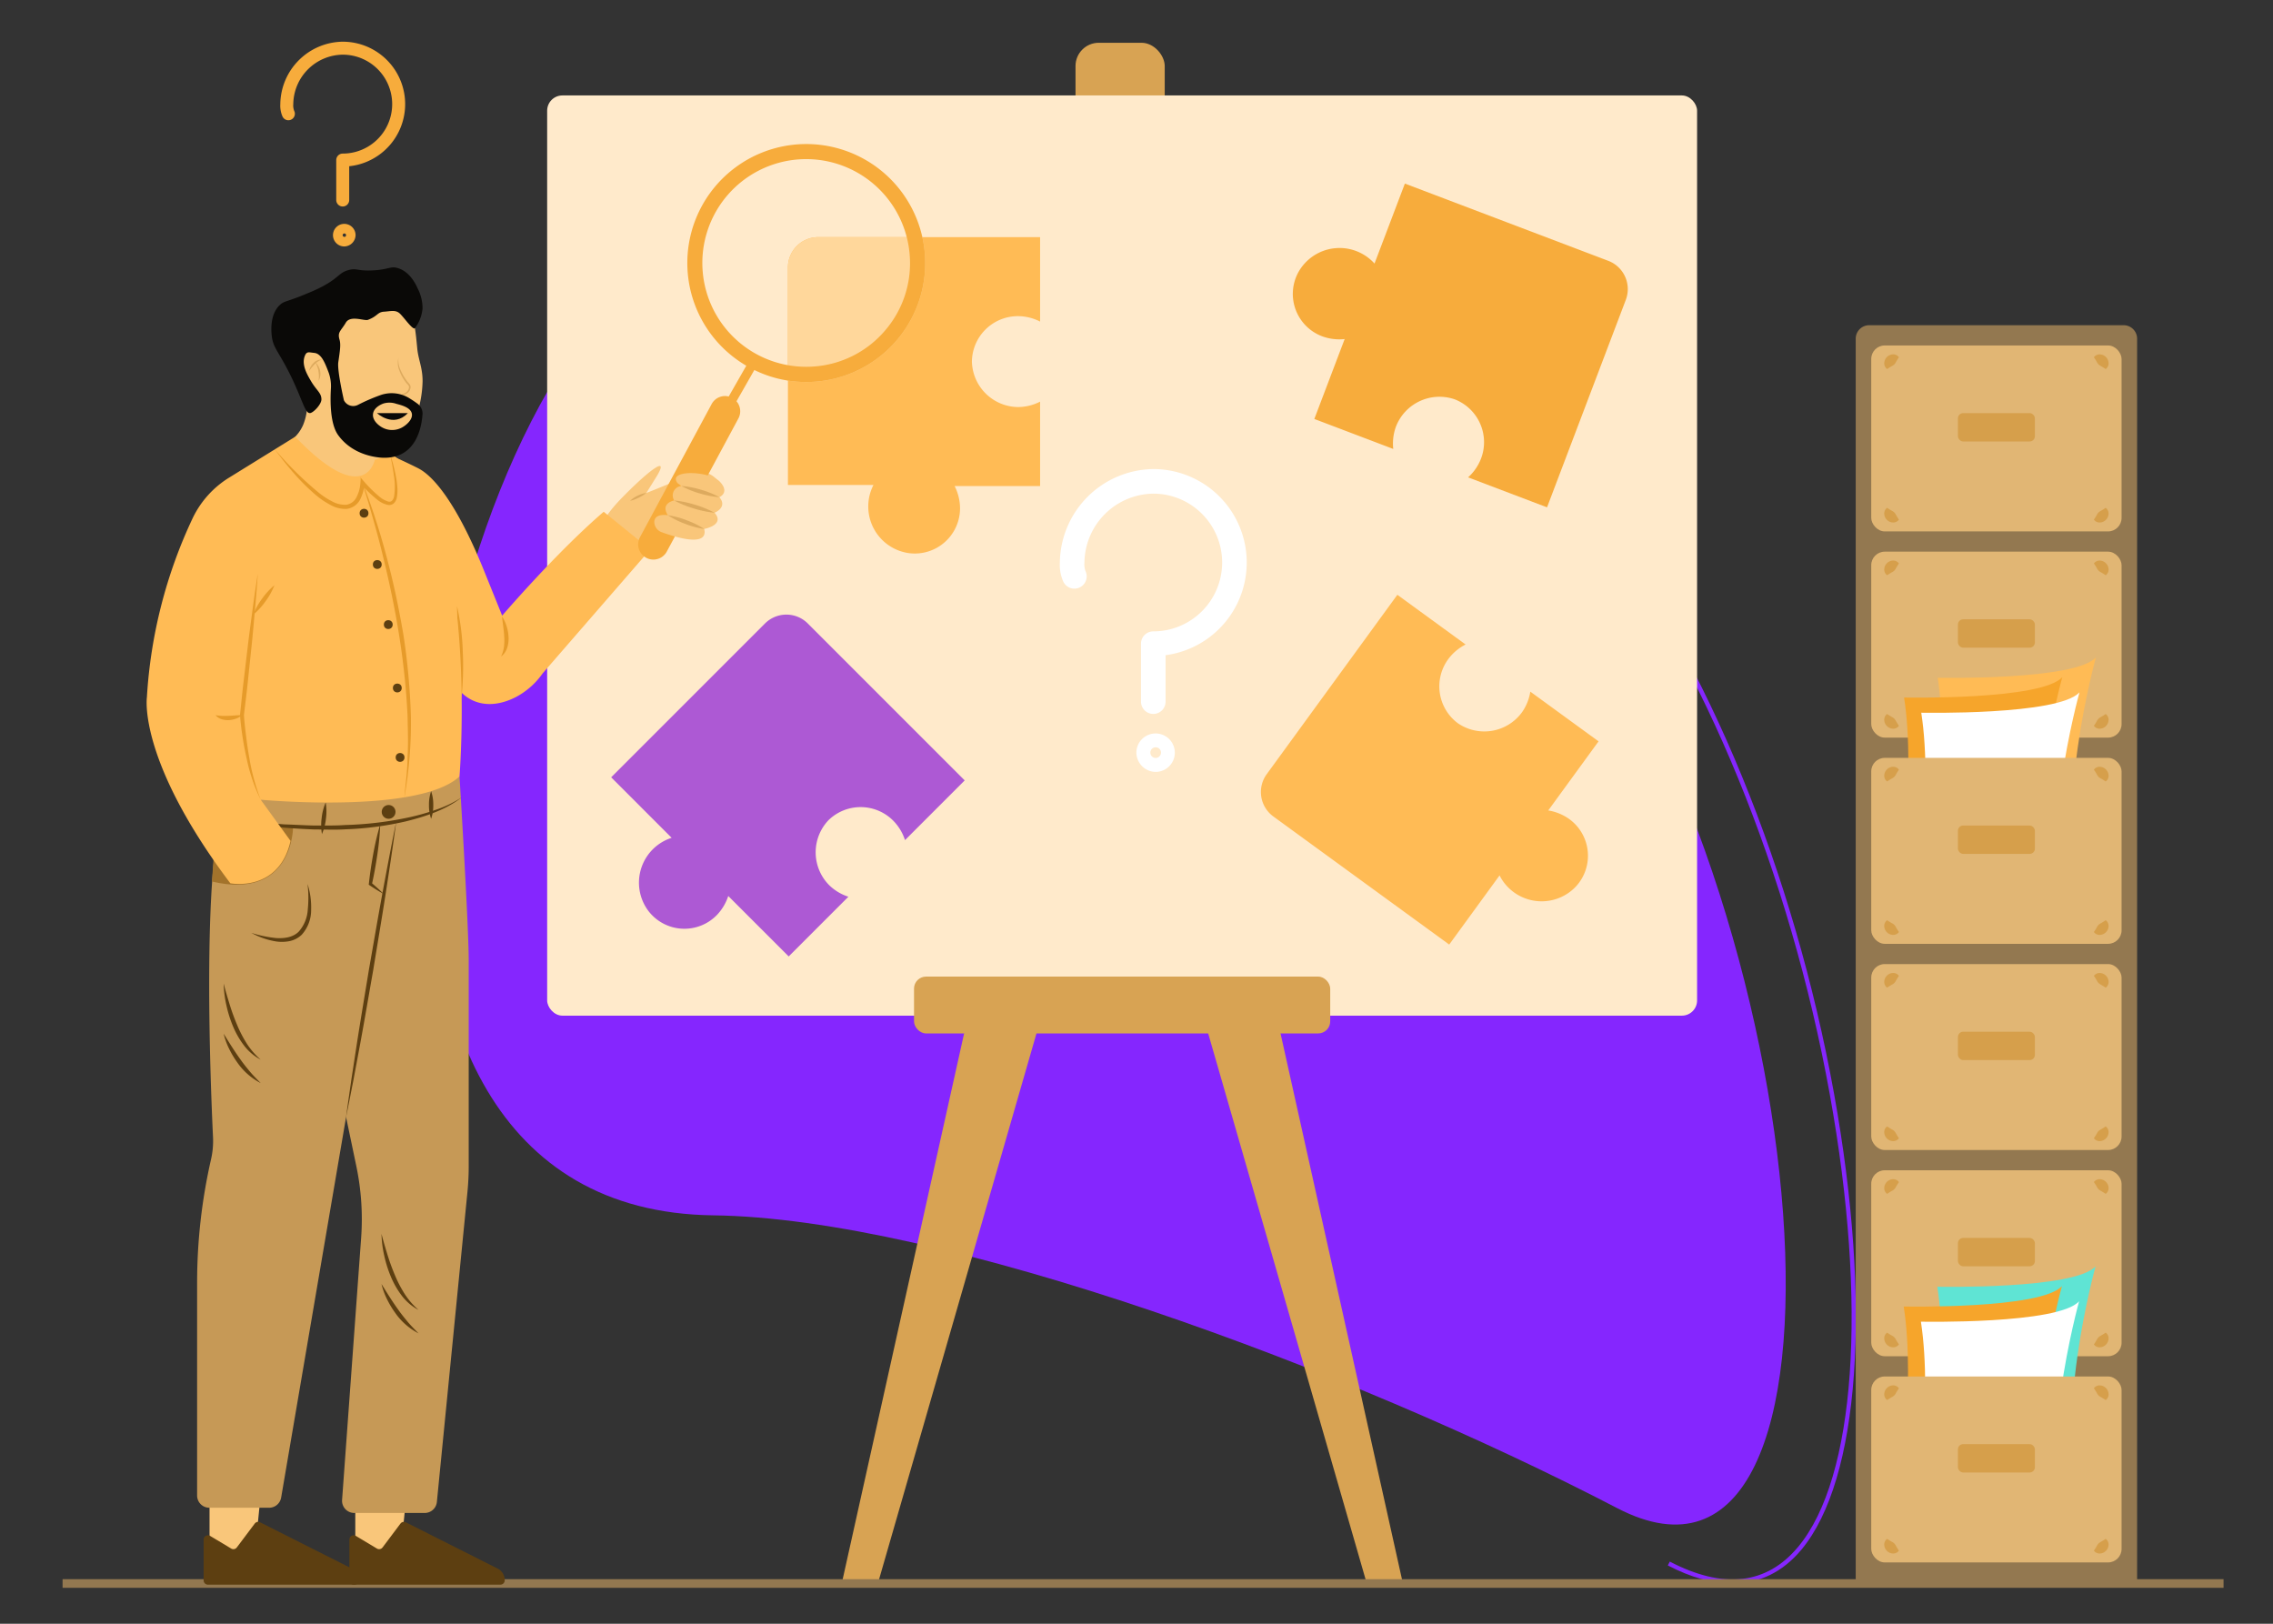 <?xml version="1.0" encoding="UTF-8" standalone="no"?>
<svg
   data-name="Layer 1"
   viewBox="0 0 1400 1000"
   id="Indianbusinessmanfindingsolutionofproblem"
   version="1.1"
   sodipodi:docname="Riddle.svg"
   width="1400"
   height="1000"
   xmlns:inkscape="http://www.inkscape.org/namespaces/inkscape"
   xmlns:sodipodi="http://sodipodi.sourceforge.net/DTD/sodipodi-0.dtd"
   xmlns="http://www.w3.org/2000/svg"
   xmlns:svg="http://www.w3.org/2000/svg">
  <rect x="0" y="0" width="1400" height="1000" fill="#333333" stroke="none"/>
  <defs
     id="defs58" />
  <sodipodi:namedview
     id="namedview58"
     pagecolor="#505050"
     bordercolor="#ffffff"
     borderopacity="1"
     inkscape:showpageshadow="0"
     inkscape:pageopacity="0"
     inkscape:pagecheckerboard="1"
     inkscape:deskcolor="#505050" />
  <path
     fill="#8526fe"
     d="M 399.51,164.532 C 256.731,275.984 171.564,745.146 439.282,748.477 580.203,750.231 830.852,842.846 996.104,928.817 1156.788,1012.411 1121.076,555.924 956.332,344.873 791.587,133.821 542.289,53.08 399.51,164.532 Z"
     class="colorefedef svgShape"
     id="path1"
     style="stroke-width:2.662" />
  <path
     fill="#8526fe"
     d="m 1066.946,975.212 c -12.122,0 -25.434,-3.697 -39.706,-11.124 l 1.227,-2.36 c 33.111,17.228 59.723,14.157 79.08,-9.114 35.36,-42.509 42.831,-149.225 19.494,-278.499 C 1102.537,538.372 1048.756,407.172 983.173,323.158 803.192,92.586 530.023,3.939 374.226,125.559 l -1.638,-2.1 C 529.539,0.939 804.388,89.791 985.274,321.52 c 65.833,84.339 119.811,215.973 144.387,352.122 23.472,130.027 15.782,237.576 -20.066,280.672 -11.571,13.908 -25.986,20.898 -42.649,20.898 z"
     class="colorefedef svgShape"
     id="path2"
     style="stroke-width:2.662" />
  <rect
     width="54.944"
     height="54.944"
     x="662.439"
     y="26.341"
     fill="#d8a353"
     rx="14.319"
     class="colordc8758 svgShape"
     id="rect2"
     style="stroke-width:2.662" />
  <polygon
     fill="#d8a353"
     points="331.23,305.399 288.641,453.091 280.282,453.091 314.162,300.804 "
     class="colordc8758 svgShape"
     id="polygon2"
     transform="matrix(2.662,0,0,2.662,-227.659,-230.914)" />
  <polygon
     fill="#d8a353"
     points="359.175,305.399 401.763,453.091 410.122,453.091 376.242,300.804 "
     class="colordc8758 svgShape"
     id="polygon3"
     transform="matrix(2.662,0,0,2.662,-227.659,-230.914)" />
  <rect
     width="708.273"
     height="566.734"
     x="337.007"
     y="58.775"
     fill="#ffeacb"
     rx="9.381"
     class="colorffe3cb svgShape"
     id="rect3"
     style="stroke-width:2.662" />
  <rect
     width="256.348"
     height="34.995"
     x="562.968"
     y="601.453"
     fill="#d8a353"
     rx="7.398"
     class="colordc8758 svgShape"
     id="rect4"
     style="stroke-width:2.662" />
  <rect
     width="1330.999"
     height="5.324"
     x="38.541"
     y="972.549"
     fill="#937850"
     class="color935b50 svgShape"
     id="rect5"
     style="stroke-width:2.662" />
  <polygon
     fill="#f9c67a"
     points="144.964,441.3 165.426,451.297 134.005,451.297 134.005,429.517 146.145,429.517 "
     class="colorf9977a svgShape"
     id="polygon5"
     transform="matrix(2.662,0,0,2.662,-227.659,-230.914)" />
  <polygon
     fill="#f9c67a"
     points="178.686,441.3 199.147,451.297 167.727,451.297 167.727,429.517 179.866,429.517 "
     class="colorf9977a svgShape"
     id="polygon6"
     transform="matrix(2.662,0,0,2.662,-227.659,-230.914)" />
  <path
     fill="#c69956"
     d="m 165.759,928.556 h -36.842 a 7.511,7.511 0 0 1 -7.511,-7.511 V 790.036 a 341.415,341.415 0 0 1 8.584,-76.076 v 0 a 50.479,50.479 0 0 0 1.211,-13.651 c -1.606,-33.735 -7.604,-181.68 9.215,-208.591 l 107.587,-7.943 -74.838,438.534 a 7.511,7.511 0 0 1 -7.404,6.248 z"
     class="colorc67a56 svgShape"
     id="path6"
     style="stroke-width:2.662" />
  <path
     fill="#c69956"
     d="m 283.033,478.197 c 0,0 5.656,91.564 5.656,113.091 v 127.028 q 0,7.847 -0.771,15.665 l -18.838,191.02 a 7.511,7.511 0 0 1 -7.475,6.774 h -43.411 a 7.511,7.511 0 0 1 -7.492,-8.056 l 11.73,-161.273 a 159.616,159.616 0 0 0 -2.961,-44.26 L 172.097,491.718 Z"
     class="colorc67a56 svgShape"
     id="path7"
     style="stroke-width:2.662" />
  <path
     fill="#f9c67a"
     d="m 366.405,333.667 c 0,0 0.395,-10.333 16.285,-26.693 15.89,-16.36 30.139,-27.542 21.866,-13.756 l -6.479,10.401 c 0,0 17.096,-6.63 26.935,-11.471 a 13.579,13.579 0 0 1 15.94,2.64 c 3.707,3.998 3.595,8.369 -6.63,16.125 a 130.289,130.289 0 0 1 -30.984,18.31 7.736,7.736 0 0 0 -3.833,3.202 l -11.429,9.303 z"
     class="colorf9977a svgShape"
     id="path8"
     style="stroke-width:2.662" />
  <path
     fill="#ddaa5e"
     d="m 388.077,308.447 a 18.285,18.285 0 0 1 4.634,-3.163 19.314,19.314 0 0 1 2.592,-1.055 12.16,12.16 0 0 1 2.774,-0.611 27.342,27.342 0 0 1 -4.751,2.919 23.36,23.36 0 0 1 -5.249,1.91 z m 23.616,-3.166 c 3.877,-2.443 7.838,-4.643 11.745,-6.938 3.926,-2.271 7.804,-4.543 11.557,-7.159 a 31.49,31.49 0 0 1 -5.108,4.603 58.051,58.051 0 0 1 -5.747,3.765 c -1.986,1.137 -4.004,2.214 -6.086,3.159 a 57.969,57.969 0 0 1 -6.359,2.571 z m 4.244,5.265 c 4.425,-2.352 8.864,-4.565 13.158,-7.022 2.166,-1.194 4.256,-2.505 6.295,-3.881 a 25.688,25.688 0 0 0 5.562,-4.856 17.732,17.732 0 0 1 -4.913,5.713 42.372,42.372 0 0 1 -6.255,4.239 63.274,63.274 0 0 1 -6.76,3.309 55.757,55.757 0 0 1 -7.088,2.499 z m 5.121,3.949 10.953,-5.938 c 1.814,-0.99 3.576,-2.058 5.362,-3.101 1.769,-1.071 3.483,-2.22 5.242,-3.375 a 37.354,37.354 0 0 1 -9.924,7.695 53.829,53.829 0 0 1 -5.67,2.725 40.615,40.615 0 0 1 -5.963,1.994 z"
     class="colordd765e svgShape"
     id="path9"
     style="stroke-width:2.662" />
  <path
     fill="#ffbb55"
     d="m 242.43,281.191 c 0,0 8.61,3.849 15.282,7.27 9.249,4.742 23.613,21.406 40.421,63.026 l 11.17,27.658 c 0,0 33.53,-39.14 62.538,-63.964 l 28.63,23.232 -66.267,76.331 A 46.825,46.825 0 0 1 317.603,429.367 c -15.13,7.732 -30.58,5.183 -39.061,-10.542 -13.267,-24.597 -29.04,-62.046 -30.549,-72.481 z"
     class="colorffba55 svgShape"
     id="path10"
     style="stroke-width:2.662" />
  <path
     fill="#e69b2a"
     d="m 309.197,379.64 a 21.954,21.954 0 0 1 2.813,5.951 25.755,25.755 0 0 1 1.211,6.522 18.459,18.459 0 0 1 -0.79,6.701 10.721,10.721 0 0 1 -3.805,5.491 19.932,19.932 0 0 0 1.782,-5.962 31.714,31.714 0 0 0 0.156,-6.093 c -0.17,-4.12 -0.908,-8.236 -1.367,-12.61 z"
     class="colore6952a svgShape"
     id="path11"
     style="stroke-width:2.662" />
  <path
     fill="#a3732b"
     d="m 180.513,509.465 c 0,0 0,45.274 -49.955,33.427 l 2.762,-40.754 z"
     class="colora3862b svgShape"
     id="path12"
     style="stroke-width:2.662" />
  <path
     fill="#5d3f11"
     d="m 310.866,973.29 v -0.191 a 7.921,7.921 0 0 0 -4.356,-7.073 l -56.536,-28.493 a 2.64,2.64 0 0 0 -3.299,0.772 l -11.051,14.708 a 2.64,2.64 0 0 1 -3.469,0.678 l -12.971,-7.783 a 2.64,2.64 0 0 0 -3.999,2.264 v 25.118 a 2.64,2.64 0 0 0 2.64,2.64 h 90.4 a 2.64,2.64 0 0 0 2.64,-2.64 z"
     class="color5d1115 svgShape"
     id="path13"
     style="stroke-width:2.662" />
  <path
     fill="#5d3f11"
     d="m 221.1,973.29 v -0.191 a 7.921,7.921 0 0 0 -4.356,-7.073 l -56.536,-28.493 a 2.64,2.64 0 0 0 -3.299,0.772 l -11.051,14.708 a 2.64,2.64 0 0 1 -3.469,0.678 l -12.971,-7.782 a 2.64,2.64 0 0 0 -3.999,2.264 v 25.118 a 2.64,2.64 0 0 0 2.64,2.64 h 90.4 a 2.64,2.64 0 0 0 2.64,-2.64 z"
     class="color5d1115 svgShape"
     id="path14"
     style="stroke-width:2.662" />
  <path
     fill="#f9c67a"
     d="m 208.224,174.406 a 48.744,48.744 0 0 1 22.768,1.952 c 3.434,1.218 15.996,5.671 22.118,17.564 2.325,4.517 2.851,9.95 3.903,20.817 0.657,6.787 3.271,11.649 3.267,19.927 a 69.937,69.937 0 0 1 -3.267,19.754 c -3.044,10.008 -1.084,15.693 -2.602,17.564 -6.118,7.539 -19.236,0.57 -19.515,10.408 -0.172,6.075 3.688,9.92 -1.383,15.369 -6.288,6.757 -30.173,4.2 -38.95,-0.407 -1.196,-0.628 -18.749,-10.072 -17.564,-20.817 0.633,-5.74 6.005,-6.333 9.758,-14.962 a 34.453,34.453 0 0 0 1.951,-18.865 c -1.692,-12.56 -8.021,-14.091 -13.01,-29.273 a 23.615,23.615 0 0 1 3.903,-22.768 48.237,48.237 0 0 1 28.623,-16.263 z"
     class="colorf9977a svgShape"
     id="path15"
     style="stroke-width:2.662" />
  <circle
     cx="239.359"
     cy="500.015"
     r="4.249"
     fill="#5d3f11"
     class="color5d1115 svgShape"
     id="circle16"
     style="stroke-width:2.662" />
  <path
     fill="#ddaa5e"
     d="m 245.404,220.368 a 14.39,14.39 0 0 0 1.392,7.681 32.04,32.04 0 0 0 4.001,6.786 l 1.287,1.534 a 3.126,3.126 0 0 1 0.825,2.148 5.114,5.114 0 0 1 -2.166,3.695 9.23,9.23 0 0 1 -7.938,1.006 9.907,9.907 0 0 0 7.415,-1.644 4.591,4.591 0 0 0 1.713,-3.067 c 0.083,-1.078 -1.134,-1.899 -1.968,-2.996 a 29.205,29.205 0 0 1 -3.921,-7.131 12.627,12.627 0 0 1 -0.64,-8.013 z m -47.11,1.073 a 9.697,9.697 0 0 0 -2.443,1.207 11.78,11.78 0 0 0 -2.039,1.704 38.316,38.316 0 0 0 -3.513,4.209 10.328,10.328 0 0 1 1.026,-2.663 11.804,11.804 0 0 1 1.735,-2.31 6.694,6.694 0 0 1 5.234,-2.148 z"
     class="colordd765e svgShape"
     id="path17"
     style="stroke-width:2.662" />
  <path
     fill="#ddaa5e"
     d="m 196.222,234.665 a 19.55,19.55 0 0 0 -0.065,-5.889 13.185,13.185 0 0 0 -0.709,-2.814 c -0.293,-0.939 -0.746,-1.815 -1.152,-2.769 a 9.548,9.548 0 0 1 1.926,11.473 z"
     class="colordd765e svgShape"
     id="path18"
     style="stroke-width:2.662" />
  <path
     fill="#e69b2a"
     d="m 284.205,430.038 c -0.995,-9.468 -1.398,-18.901 -1.811,-28.336 -0.36,-9.443 -0.698,-18.84 -0.901,-28.352 a 144.669,144.669 0 0 1 3.559,28.245 189.365,189.365 0 0 1 -0.847,28.444 z"
     class="colore6952a svgShape"
     id="path19"
     style="stroke-width:2.662" />
  <path
     fill="#0a0907"
     d="m 232.189,254.425 c 0,0 10.044,9.368 19.025,0"
     class="color0a0709 svgShape"
     id="path20"
     style="stroke-width:2.662" />
  <path
     fill="#5d3f11"
     d="m 284.426,491.046 c -9.964,7.75 -22.281,11.791 -34.423,14.808 a 195.744,195.744 0 0 1 -37.385,4.899 c -6.284,0.405 -12.571,0.074 -18.853,0.087 -6.274,-0.248 -12.548,-0.592 -18.802,-1.101 -6.233,-0.749 -12.474,-1.389 -18.685,-2.227 -6.179,-1.088 -12.366,-2.084 -18.517,-3.249 6.246,0.569 12.456,1.307 18.673,1.954 6.224,0.573 12.461,0.982 18.682,1.481 6.24,0.184 12.468,0.601 18.701,0.721 6.232,-0.092 12.474,0.149 18.688,-0.322 a 212.458,212.458 0 0 0 37.05,-4.232 137.867,137.867 0 0 0 18.004,-4.853 71.403,71.403 0 0 0 16.864,-7.965 z"
     class="color5d1115 svgShape"
     id="path22"
     style="stroke-width:2.662" />
  <path
     fill="#5d3f11"
     d="m 244.043,506.088 c -2.033,15.25 -4.354,30.451 -6.718,45.644 -2.358,15.195 -4.952,30.349 -7.417,45.525 -2.677,15.14 -5.241,30.3 -8.024,45.422 l -4.227,22.674 c -1.505,7.542 -2.92,15.099 -4.505,22.627 0.99,-7.629 2.149,-15.23 3.218,-22.846 l 3.495,-22.799 c 2.365,-15.193 4.95,-30.349 7.421,-45.524 2.684,-15.139 5.238,-30.3 8.029,-45.422 2.784,-15.122 5.612,-30.237 8.727,-45.303 z m 21.495,-18.821 a 25.017,25.017 0 0 1 1.33,8.498 24.737,24.737 0 0 1 -1.33,8.498 24.741,24.741 0 0 1 -1.33,-8.498 25.022,25.022 0 0 1 1.33,-8.498 z m -64.939,6.928 a 32.93,32.93 0 0 1 0.168,9.89 32.563,32.563 0 0 1 -2.474,9.577 32.564,32.564 0 0 1 -0.168,-9.89 32.935,32.935 0 0 1 2.474,-9.577 z"
     class="color5d1115 svgShape"
     id="path23"
     style="stroke-width:2.662" />
  <path
     fill="#5d3f11"
     d="m 234.195,507.662 a 171.843,171.843 0 0 1 -1.77,18.573 c -0.897,6.141 -1.991,12.248 -3.339,18.314 l -0.37,-0.924 c 2.659,2.252 5.253,4.59 7.756,7.049 -3.054,-1.728 -6.015,-3.578 -8.913,-5.514 l -0.439,-0.293 0.069,-0.632 c 0.671,-6.178 1.596,-12.314 2.719,-18.417 a 171.934,171.934 0 0 1 4.288,-18.158 z m -96.432,98.068 c 1.101,4.351 2.381,8.612 3.676,12.841 a 130.541,130.541 0 0 0 4.512,12.419 76.044,76.044 0 0 0 6.009,11.648 46.615,46.615 0 0 0 8.611,9.963 31.324,31.324 0 0 1 -10.303,-8.759 53.118,53.118 0 0 1 -6.767,-11.817 73.556,73.556 0 0 1 -4.061,-12.921 67.419,67.419 0 0 1 -1.676,-13.374 z m 0,30.904 c 3.421,5.505 6.734,10.874 10.437,15.983 1.802,2.589 3.802,5.012 5.815,7.44 2.044,2.413 4.268,4.638 6.555,6.965 a 39.841,39.841 0 0 1 -14.528,-12.849 57.874,57.874 0 0 1 -4.979,-8.389 42.42,42.42 0 0 1 -3.301,-9.15 z m 97.209,123.229 c 1.101,4.351 2.381,8.612 3.676,12.841 a 130.612,130.612 0 0 0 4.512,12.419 76.03,76.03 0 0 0 6.009,11.648 46.607,46.607 0 0 0 8.611,9.963 31.324,31.324 0 0 1 -10.304,-8.759 53.119,53.119 0 0 1 -6.767,-11.817 73.558,73.558 0 0 1 -4.061,-12.921 67.407,67.407 0 0 1 -1.676,-13.374 z m 0,30.904 c 3.421,5.505 6.734,10.874 10.437,15.984 1.802,2.589 3.802,5.012 5.815,7.44 2.044,2.413 4.268,4.638 6.556,6.965 a 39.839,39.839 0 0 1 -14.528,-12.849 57.857,57.857 0 0 1 -4.979,-8.389 42.41,42.41 0 0 1 -3.301,-9.15 z M 189.422,544.393 a 46.645,46.645 0 0 1 2.209,15.896 22.599,22.599 0 0 1 -5.779,15.373 15.434,15.434 0 0 1 -7.576,3.954 24.599,24.599 0 0 1 -8.303,0.172 46.788,46.788 0 0 1 -15.174,-5.277 73.184,73.184 0 0 0 15.386,3.21 c 5.066,0.308 10.382,-0.481 13.817,-3.97 a 22.445,22.445 0 0 0 5.568,-13.627 72.241,72.241 0 0 0 -0.146,-15.732 z"
     class="color5d1115 svgShape"
     id="path24"
     style="stroke-width:2.662" />
  <path
     fill="#ffbb55"
     d="m 230.829,283.215 c 0,0 -6.051,30.628 -48.985,-14.258 l -41.426,25.631 A 59.536,59.536 0 0 0 118.706,319.037 299.954,299.954 0 0 0 90.48,429.408 c 0,0 -5.855,38.552 51.391,114.577 0,0 29.924,5.769 37.079,-26.107 l -18.38,-25.37 c 0,0 97.093,9.107 122.463,-14.311 0,0 13.281,-165.978 -42.934,-199.058 z"
     class="colorffba55 svgShape"
     id="path25"
     style="stroke-width:2.662" />
  <path
     fill="#e69b2a"
     d="m 158.784,353.298 q -0.727,10.951 -1.701,21.875 c -0.685,7.278 -1.279,14.567 -2.038,21.837 l -2.291,21.809 c -0.725,7.274 -1.688,14.521 -2.52,21.783 l 0.005,-0.219 c 0.313,4.398 0.803,8.834 1.383,13.232 0.533,4.41 1.162,8.812 1.954,13.185 a 131.912,131.912 0 0 0 6.994,25.71 105.315,105.315 0 0 1 -8.654,-25.374 195.743,195.743 0 0 1 -4.102,-26.583 l -0.008,-0.101 0.013,-0.12 c 0.794,-7.266 1.458,-14.547 2.359,-21.801 l 2.588,-21.776 c 0.867,-7.258 1.899,-14.498 2.841,-21.747 q 1.475,-10.867 3.178,-21.709 z"
     class="colore6952a svgShape"
     id="path26"
     style="stroke-width:2.662" />
  <path
     fill="#e69b2a"
     d="m 169.016,360.454 a 42.432,42.432 0 0 1 -5.451,9.836 41.95,41.95 0 0 1 -7.61,8.28 41.954,41.954 0 0 1 5.452,-9.836 42.425,42.425 0 0 1 7.609,-8.28 z m -19.99,80.013 a 11.262,11.262 0 0 1 -3.81,2.168 15.478,15.478 0 0 1 -4.303,0.87 13.267,13.267 0 0 1 -4.432,-0.569 8.027,8.027 0 0 1 -3.718,-2.469 c 1.499,0.209 2.797,0.353 4.108,0.428 1.317,0.013 2.606,0.027 3.918,-0.048 2.638,-0.106 5.27,-0.411 8.237,-0.381 z m 72.595,-147.569 a 431.426,431.426 0 0 1 15.941,47.955 c 4.456,16.267 7.945,32.792 10.807,49.426 a 408.648,408.648 0 0 1 4.7,50.398 258.559,258.559 0 0 1 -4,50.37 c 0.686,-8.405 1.965,-16.716 1.938,-25.14 0.551,-8.383 0.158,-16.784 0.016,-25.167 a 453.236,453.236 0 0 0 -5.279,-50.039 c -2.628,-16.582 -6.139,-33.017 -10.154,-49.333 q -2.999,-12.241 -6.532,-24.352 c -2.244,-8.107 -4.787,-16.125 -7.437,-24.117 z"
     class="colore6952a svgShape"
     id="path27"
     style="stroke-width:2.662" />
  <path
     fill="#e69b2a"
     d="m 240.099,279.139 a 111.759,111.759 0 0 1 3.543,13.214 56.515,56.515 0 0 1 1.014,6.814 25.6,25.6 0 0 1 -0.198,7.038 6.826,6.826 0 0 1 -1.643,3.508 4.305,4.305 0 0 1 -3.966,1.228 15.361,15.361 0 0 1 -6.527,-3.242 82.484,82.484 0 0 1 -10.012,-9.569 l 2.173,-0.79 a 24.609,24.609 0 0 1 -2.498,9.938 10.788,10.788 0 0 1 -8.554,6.14 18.82,18.82 0 0 1 -9.991,-2.504 48.787,48.787 0 0 1 -8.28,-5.515 126.781,126.781 0 0 1 -13.98,-13.748 c -4.325,-4.875 -8.3,-10.033 -12.163,-15.254 a 216.017,216.017 0 0 0 27.54,27.218 46.516,46.516 0 0 0 7.968,5.149 16.511,16.511 0 0 0 8.645,2.117 8.405,8.405 0 0 0 6.493,-4.838 22.191,22.191 0 0 0 2.332,-8.779 l 0.217,-2.978 1.956,2.188 a 80.372,80.372 0 0 0 9.549,9.408 15.199,15.199 0 0 0 5.444,3.002 c 1.857,0.526 3.088,-0.955 3.562,-3.08 a 41.463,41.463 0 0 0 -0.153,-13.27 c -0.581,-4.49 -1.479,-8.949 -2.47,-13.392 z"
     class="colore6952a svgShape"
     id="path28"
     style="stroke-width:2.662" />
  <circle
     cx="232.374"
     cy="347.65"
     r="2.718"
     fill="#5d3f11"
     class="color5d1115 svgShape"
     id="circle28"
     style="stroke-width:2.662" />
  <circle
     cx="224.218"
     cy="316.084"
     r="2.718"
     fill="#5d3f11"
     class="color5d1115 svgShape"
     id="circle29"
     style="stroke-width:2.662" />
  <circle
     cx="239.149"
     cy="384.657"
     r="2.718"
     fill="#5d3f11"
     class="color5d1115 svgShape"
     id="circle30"
     style="stroke-width:2.662" />
  <circle
     cx="244.715"
     cy="423.711"
     r="2.718"
     fill="#5d3f11"
     class="color5d1115 svgShape"
     id="circle31"
     style="stroke-width:2.662" />
  <circle
     cx="246.424"
     cy="466.474"
     r="2.718"
     fill="#5d3f11"
     class="color5d1115 svgShape"
     id="circle32"
     style="stroke-width:2.662" />
  <path
     fill="#0a0907"
     d="m 260.235,255.117 a 7.471,7.471 0 0 0 -2.938,-6.389 c -1.47,-1.116 -3.328,-2.354 -5.135,-3.458 a 20.69,20.69 0 0 0 -17.591,-2.011 114.427,114.427 0 0 0 -14.16,6.121 6.38,6.38 0 0 1 -8.589,-2.895 c 0,0 -4.225,-18.237 -3.451,-23.459 1.078,-7.276 1.618,-10.913 0.746,-13.874 -1.395,-4.739 0.915,-5.356 3.885,-10.449 2.788,-4.78 11.425,-0.911 13.58,-1.707 6.05,-2.236 5.826,-4.784 9.916,-5.038 4.195,-0.261 7.273,-1.369 9.983,1.337 2.764,2.762 7.835,10.105 9.085,8.831 a 23.903,23.903 0 0 0 4.678,-12.05 26.496,26.496 0 0 0 -2.971,-12.383 c -0.993,-2.209 -4.69,-10.432 -12.389,-12.627 -4.434,-1.264 -5.285,0.871 -14.877,1.439 -9.948,0.589 -10.257,-1.635 -15.467,-0.155 -5.767,1.639 -5.548,4.409 -15.404,9.792 a 102.053,102.053 0 0 1 -10.062,4.639 c -12.373,5.24 -13.991,4.402 -16.837,7.152 -6.135,5.928 -5.133,16.122 -4.891,18.584 0.682,6.934 3.389,9.018 9.278,20.127 9.325,17.592 10.896,28.138 14.374,27.754 2.055,-0.227 7.018,-5.382 6.977,-8.48 -0.053,-4.061 -2.979,-5.343 -6.426,-11.213 -2.407,-4.103 -5.864,-9.993 -3.874,-15.332 1.204,-3.228 2.548,-2.345 5.892,-2.035 4.539,0.421 6.772,6.743 8.592,11.384 a 24.837,24.837 0 0 1 1.66,10.561 c -0.481,8.03 -0.468,21.833 4.44,28.656 10.294,14.312 28.298,13.978 28.298,13.978 19.894,0.175 23.142,-18.97 23.676,-26.798 z m -12.866,8.285 a 12.703,12.703 0 0 1 -12.382,-0.393 c -0.778,-0.467 -5.745,-3.572 -5.244,-8.026 0.5,-4.454 6.028,-6.352 6.638,-6.541 a 13.05,13.05 0 0 1 7.808,0.276 c 3.175,0.824 8.737,2.274 9.478,6.002 0.724,3.583 -3.446,7.208 -6.298,8.681 z"
     class="color0a0709 svgShape"
     id="path32"
     style="stroke-width:2.662" />
  <path
     fill="#f7ac3c"
     d="m 814.571,207.192 a 27.888,27.888 0 0 1 -15.036,-39.249 29.014,29.014 0 0 1 47.065,-5.63 l 18.7,-49.249 125.238,47.553 a 18.634,18.634 0 0 1 10.827,24.083 l -48.506,127.749 -48.613,-18.458 a 30.32,30.32 0 0 0 7.848,-11.28 28.317,28.317 0 0 0 -15.99,-36.738 28.738,28.738 0 0 0 -36.344,16.867 30.319,30.319 0 0 0 -1.617,13.646 L 809.529,258.027 828.217,208.809 a 30.663,30.663 0 0 1 -13.646,-1.616 z m 0,0"
     class="colorf73c4f svgShape"
     id="path33"
     style="stroke-width:2.662" />
  <path
     fill="#ffbb55"
     d="M 591.315,312.687 A 27.888,27.888 0 0 1 559.959,340.677 29.014,29.014 0 0 1 537.988,298.676 H 485.308 V 164.714 a 18.634,18.634 0 0 1 18.671,-18.671 h 136.648 v 52 a 30.319,30.319 0 0 0 -13.332,-3.333 28.317,28.317 0 0 0 -28.67,27.989 28.738,28.738 0 0 0 28.67,27.99 30.319,30.319 0 0 0 13.332,-3.333 v 52 h -52.646 a 30.664,30.664 0 0 1 3.333,13.331 z m 0,0"
     class="colorffba55 svgShape"
     id="path34"
     style="stroke-width:2.662" />
  <path
     fill="#ffd79b"
     d="m 569.663,156.554 a 71.993,71.993 0 0 0 -1.571,-10.515 h -64.101 a 18.641,18.641 0 0 0 -18.687,18.687 v 69.665 a 73.25,73.25 0 0 0 84.359,-77.837 z"
     class="colorffd69b svgShape"
     id="path35"
     style="stroke-width:2.662" />
  <path
     fill="#ffbb55"
     d="m 966.339,504.283 a 27.888,27.888 0 0 1 4.164,41.824 29.014,29.014 0 0 1 -46.885,-6.969 l -31.015,42.582 -108.285,-78.869 a 18.634,18.634 0 0 1 -4.1,-26.084 l 80.451,-110.456 42.033,30.614 a 30.319,30.319 0 0 0 -10.543,8.814 28.317,28.317 0 0 0 5.746,39.653 28.738,28.738 0 0 0 39.504,-6.695 30.319,30.319 0 0 0 5.155,-12.738 l 42.033,30.614 -30.995,42.555 a 30.663,30.663 0 0 1 12.738,5.155 z m 0,0"
     class="colorffba55 svgShape"
     id="path36"
     style="stroke-width:2.662" />
  <path
     fill="#ad59d4"
     d="m 441.481,563.59 a 27.888,27.888 0 0 1 -41.964,-2.38 29.014,29.014 0 0 1 14.164,-45.235 l -37.25,-37.25 94.726,-94.726 a 18.634,18.634 0 0 1 26.405,0 l 96.625,96.625 -36.769,36.769 a 30.32,30.32 0 0 0 -7.07,-11.784 28.317,28.317 0 0 0 -40.064,-0.481 28.738,28.738 0 0 0 0.481,40.064 30.319,30.319 0 0 0 11.783,7.07 l -36.769,36.769 -37.226,-37.226 a 30.664,30.664 0 0 1 -7.07,11.783 z m 0,0"
     class="color6c7fd8 svgShape"
     id="path37"
     style="stroke-width:2.662" />
  <path
     fill="#ffffff"
     d="m 711.729,475.385 a 12.005,12.005 0 0 1 -11.8,-11.87 11.836,11.836 0 1 1 11.8,11.87 z m 0,-15.145 a 3.275,3.275 0 1 0 3.346,3.276 3.224,3.224 0 0 0 -3.346,-3.276 z m -1.386,-20.555 a 7.572,7.572 0 0 1 -7.573,-7.573 v -35.7 a 7.572,7.572 0 0 1 7.573,-7.573 42.407,42.407 0 1 0 0,-84.815 42.974,42.974 0 0 0 -42.407,42.407 12.146,12.146 0 0 0 0.619,5.204 7.572,7.572 0 1 1 -13.612,6.639 25.309,25.309 0 0 1 -2.152,-11.844 58.326,58.326 0 0 1 57.553,-57.553 57.567,57.567 0 0 1 7.573,114.632 v 28.601 a 7.572,7.572 0 0 1 -7.573,7.573 z"
     class="colorffffff svgShape"
     id="path38"
     style="stroke-width:2.662" />
  <path
     fill="#f7ac3c"
     d="m 212.048,151.783 a 6.955,6.955 0 1 1 6.957,-6.954 7.119,7.119 0 0 1 -6.957,6.954 z m 0,-7.986 a 1.031,1.031 0 0 0 0,2.061 0.931,0.931 0 0 0 1.081,-1.029 0.951,0.951 0 0 0 -1.081,-1.032 z M 211.094,127.175 a 3.994,3.994 0 0 1 -3.993,-3.993 V 98.577 a 3.994,3.994 0 0 1 3.993,-3.993 30.458,30.458 0 0 0 0,-60.917 30.866,30.866 0 0 0 -30.457,30.46 9.411,9.411 0 0 0 0.551,4.128 3.993,3.993 0 1 1 -7.18,3.494 16.426,16.426 0 0 1 -1.357,-7.622 38.96,38.96 0 0 1 38.443,-38.446 38.451,38.451 0 0 1 3.993,76.694 v 20.807 a 3.994,3.994 0 0 1 -3.993,3.993 z m 358.569,29.379 a 71.993,71.993 0 0 0 -1.571,-10.515 73.252,73.252 0 1 0 -108.423,79.194 l -10.835,18.953 a 9.364,9.364 0 0 0 -10.515,4.658 l -44.136,81.99 a 9.339,9.339 0 0 0 3.833,12.671 8.445,8.445 0 0 0 2.183,0.852 9.377,9.377 0 0 0 10.488,-4.658 l 44.109,-81.99 a 9.368,9.368 0 0 0 -1.171,-10.568 l 10.994,-19.273 a 72.363,72.363 0 0 0 14.535,5.297 c 2.023,0.479 4.073,0.905 6.149,1.225 a 73.25,73.25 0 0 0 84.359,-77.837 z m -24.65,47.144 a 63.358,63.358 0 0 1 -43.657,22.015 63.949,63.949 0 1 1 58.963,-68.467 63.367,63.367 0 0 1 -15.307,46.452 z"
     class="colorf73c4f svgShape"
     id="path39"
     style="stroke-width:2.662" />
  <path
     fill="#f9c67a"
     d="m 411.384,317.335 c 0,0 -8.375,-1.575 -8.389,4.252 a 6.788,6.788 0 0 0 4.626,6.201 c 8.216,3.002 28.844,9.503 26.126,-2.032 0,0 13.029,-2.363 6.372,-9.984 0,0 8.3,-3.266 2.947,-9.591 0,0 6.733,-2.797 0.26,-9.572 -6.473,-6.775 -32.627,-7.532 -25.992,0.959 l 2.391,1.75 a 5.811,5.811 0 0 0 -4.472,8.899 c 0,0 -8.781,1.586 -3.869,9.118 z"
     class="colorf9977a svgShape"
     id="path40"
     style="stroke-width:2.662" />
  <path
     fill="#ddaa5e"
     d="m 433.747,325.756 a 53.626,53.626 0 0 1 -11.603,-3.091 53.015,53.015 0 0 1 -10.76,-5.33 53.021,53.021 0 0 1 11.603,3.091 53.625,53.625 0 0 1 10.76,5.33 z m 6.372,-9.984 a 63.253,63.253 0 0 1 -12.781,-2.633 62.528,62.528 0 0 1 -12.085,-4.922 62.529,62.529 0 0 1 12.781,2.633 63.234,63.234 0 0 1 12.085,4.922 z m 2.947,-9.591 a 55.544,55.544 0 0 1 -12.008,-2.284 54.93,54.93 0 0 1 -11.333,-4.579 54.9,54.9 0 0 1 12.008,2.284 55.549,55.549 0 0 1 11.333,4.579 z"
     class="colordd765e svgShape"
     id="path41"
     style="stroke-width:2.662" />
  <path
     fill="#937850"
     d="m 1142.984,208.598 v 766.615 h 173.316 V 208.598 a 8.316,8.316 0 0 0 -8.316,-8.317 h -156.683 a 8.316,8.316 0 0 0 -8.316,8.317 z"
     class="color935b50 svgShape"
     id="path42"
     style="stroke-width:2.662" />
  <rect
     width="154.188"
     height="114.519"
     x="1152.547"
     y="339.749"
     fill="#e1b674"
     rx="8.316"
     class="colore19974 svgShape"
     id="rect42"
     style="stroke-width:2.662" />
  <rect
     width="154.188"
     height="114.519"
     x="1152.547"
     y="212.756"
     fill="#e1b674"
     rx="8.316"
     class="colore19974 svgShape"
     id="rect43"
     style="stroke-width:2.662" />
  <path
     fill="#d69f4b"
     d="m 1296.942,312.74 a 4.315,4.315 0 0 1 1.779,3.745 5.598,5.598 0 0 1 -5.29,5.302 4.301,4.301 0 0 1 -3.749,-1.787 31.693,31.693 0 0 0 1.808,-2.893 6.525,6.525 0 0 1 1.048,-1.511 6.951,6.951 0 0 1 1.519,-1.045 30.605,30.605 0 0 0 2.885,-1.811 z m -7.26,-92.71 a 4.314,4.314 0 0 1 3.745,-1.779 5.598,5.598 0 0 1 5.302,5.291 4.3,4.3 0 0 1 -1.787,3.749 31.785,31.785 0 0 0 -2.893,-1.808 6.527,6.527 0 0 1 -1.511,-1.048 6.948,6.948 0 0 1 -1.045,-1.519 30.601,30.601 0 0 0 -1.811,-2.885 z m -127.34,7.26 a 4.314,4.314 0 0 1 -1.779,-3.745 5.598,5.598 0 0 1 5.29,-5.302 4.3,4.3 0 0 1 3.748,1.787 31.836,31.836 0 0 0 -1.808,2.893 6.515,6.515 0 0 1 -1.048,1.511 6.955,6.955 0 0 1 -1.518,1.045 30.569,30.569 0 0 0 -2.885,1.811 z m 7.26,92.71 a 4.315,4.315 0 0 1 -3.745,1.779 5.598,5.598 0 0 1 -5.302,-5.291 4.3,4.3 0 0 1 1.787,-3.749 31.74,31.74 0 0 0 2.893,1.808 6.527,6.527 0 0 1 1.511,1.048 6.947,6.947 0 0 1 1.045,1.519 30.69,30.69 0 0 0 1.811,2.885 z m 127.34,119.733 a 4.315,4.315 0 0 1 1.779,3.745 5.598,5.598 0 0 1 -5.29,5.302 4.301,4.301 0 0 1 -3.749,-1.787 31.693,31.693 0 0 0 1.808,-2.893 6.525,6.525 0 0 1 1.048,-1.511 6.951,6.951 0 0 1 1.519,-1.045 30.609,30.609 0 0 0 2.885,-1.811 z m -7.26,-92.71 a 4.315,4.315 0 0 1 3.745,-1.779 5.598,5.598 0 0 1 5.302,5.291 4.3,4.3 0 0 1 -1.787,3.749 31.783,31.783 0 0 0 -2.893,-1.808 6.527,6.527 0 0 1 -1.511,-1.048 6.948,6.948 0 0 1 -1.045,-1.519 30.622,30.622 0 0 0 -1.811,-2.885 z m -127.34,7.26 a 4.314,4.314 0 0 1 -1.779,-3.745 5.598,5.598 0 0 1 5.29,-5.302 4.301,4.301 0 0 1 3.748,1.787 31.836,31.836 0 0 0 -1.808,2.893 6.515,6.515 0 0 1 -1.048,1.511 6.955,6.955 0 0 1 -1.518,1.045 30.569,30.569 0 0 0 -2.885,1.811 z m 7.26,92.71 a 4.314,4.314 0 0 1 -3.745,1.779 5.598,5.598 0 0 1 -5.302,-5.291 4.3,4.3 0 0 1 1.787,-3.749 31.745,31.745 0 0 0 2.893,1.808 6.527,6.527 0 0 1 1.511,1.048 6.947,6.947 0 0 1 1.045,1.519 30.69,30.69 0 0 0 1.811,2.885 z"
     class="colord6694b svgShape"
     id="path43"
     style="stroke-width:2.662" />
  <rect
     width="154.188"
     height="114.519"
     x="1152.547"
     y="593.733"
     fill="#e1b674"
     rx="8.316"
     class="colore19974 svgShape"
     id="rect44"
     style="stroke-width:2.662" />
  <rect
     width="154.188"
     height="114.519"
     x="1152.547"
     y="720.726"
     fill="#e1b674"
     rx="8.316"
     class="colore19974 svgShape"
     id="rect45"
     style="stroke-width:2.662" />
  <rect
     width="47.405"
     height="17.465"
     x="1205.939"
     y="254.422"
     fill="#d69f4b"
     rx="3.221"
     class="colord6694b svgShape"
     id="rect46"
     style="stroke-width:2.662" />
  <rect
     width="47.405"
     height="17.465"
     x="1205.939"
     y="635.399"
     fill="#d69f4b"
     rx="3.221"
     class="colord6694b svgShape"
     id="rect47"
     style="stroke-width:2.662" />
  <rect
     width="47.405"
     height="17.465"
     x="1205.939"
     y="762.392"
     fill="#d69f4b"
     rx="3.221"
     class="colord6694b svgShape"
     id="rect48"
     style="stroke-width:2.662" />
  <rect
     width="47.405"
     height="17.465"
     x="1205.939"
     y="381.415"
     fill="#d69f4b"
     rx="3.221"
     class="colord6694b svgShape"
     id="rect49"
     style="stroke-width:2.662" />
  <path
     fill="#d69f4b"
     d="m 1296.942,693.718 a 4.315,4.315 0 0 1 1.779,3.745 5.598,5.598 0 0 1 -5.29,5.302 4.301,4.301 0 0 1 -3.749,-1.787 31.719,31.719 0 0 0 1.808,-2.893 6.527,6.527 0 0 1 1.048,-1.511 6.95,6.95 0 0 1 1.519,-1.045 30.617,30.617 0 0 0 2.885,-1.811 z m -7.26,-92.71 a 4.314,4.314 0 0 1 3.745,-1.779 5.598,5.598 0 0 1 5.302,5.29 4.3,4.3 0 0 1 -1.787,3.749 31.783,31.783 0 0 0 -2.893,-1.808 6.522,6.522 0 0 1 -1.511,-1.048 6.948,6.948 0 0 1 -1.045,-1.519 30.604,30.604 0 0 0 -1.811,-2.885 z m -127.34,7.26 a 4.314,4.314 0 0 1 -1.779,-3.745 5.598,5.598 0 0 1 5.29,-5.302 4.3,4.3 0 0 1 3.748,1.787 31.821,31.821 0 0 0 -1.808,2.893 6.515,6.515 0 0 1 -1.048,1.511 6.955,6.955 0 0 1 -1.518,1.045 30.609,30.609 0 0 0 -2.885,1.811 z m 7.26,92.71 a 4.314,4.314 0 0 1 -3.745,1.779 5.598,5.598 0 0 1 -5.302,-5.291 4.3,4.3 0 0 1 1.787,-3.749 31.672,31.672 0 0 0 2.893,1.808 6.527,6.527 0 0 1 1.511,1.048 6.948,6.948 0 0 1 1.045,1.519 30.669,30.669 0 0 0 1.811,2.885 z m 127.34,119.733 a 4.315,4.315 0 0 1 1.779,3.745 5.598,5.598 0 0 1 -5.29,5.302 4.301,4.301 0 0 1 -3.749,-1.787 31.693,31.693 0 0 0 1.808,-2.893 6.53,6.53 0 0 1 1.048,-1.511 6.956,6.956 0 0 1 1.519,-1.045 30.611,30.611 0 0 0 2.885,-1.811 z m -7.26,-92.71 a 4.314,4.314 0 0 1 3.745,-1.779 5.598,5.598 0 0 1 5.302,5.291 4.3,4.3 0 0 1 -1.787,3.748 31.783,31.783 0 0 0 -2.893,-1.808 6.522,6.522 0 0 1 -1.511,-1.048 6.943,6.943 0 0 1 -1.045,-1.519 30.604,30.604 0 0 0 -1.811,-2.885 z m -127.34,7.26 a 4.314,4.314 0 0 1 -1.779,-3.745 5.598,5.598 0 0 1 5.29,-5.302 4.3,4.3 0 0 1 3.748,1.787 31.821,31.821 0 0 0 -1.808,2.893 6.515,6.515 0 0 1 -1.048,1.511 6.956,6.956 0 0 1 -1.518,1.045 30.602,30.602 0 0 0 -2.885,1.811 z m 7.26,92.71 a 4.314,4.314 0 0 1 -3.745,1.779 5.598,5.598 0 0 1 -5.302,-5.291 4.3,4.3 0 0 1 1.787,-3.749 31.713,31.713 0 0 0 2.893,1.808 6.522,6.522 0 0 1 1.511,1.048 6.948,6.948 0 0 1 1.045,1.519 30.669,30.669 0 0 0 1.811,2.885 z"
     class="colord6694b svgShape"
     id="path49"
     style="stroke-width:2.662" />
  <path
     fill="#5fe4d4"
     d="m 1193.268,792.465 c 0,0 84.6,1.717 97.452,-12.578 0,0 -27.704,99.258 -6.789,147.957 l -94.095,-9.937 c 0,0 11.004,-76.873 3.432,-125.442 z"
     class="color7ca1b1 svgShape"
     id="path50"
     style="stroke-width:2.662" />
  <path
     fill="#f6a52b"
     d="m 1172.553,804.625 c 0,0 84.6,1.717 97.452,-12.578 0,0 -27.704,99.258 -6.79,147.957 l -94.094,-9.937 c 0,0 11.004,-76.873 3.432,-125.442 z"
     class="colorf65b2b svgShape"
     id="path51"
     style="stroke-width:2.662" />
  <path
     fill="#ffffff"
     d="m 1183.135,813.969 c 0,0 84.6,1.717 97.452,-12.578 0,0 -27.704,99.258 -6.789,147.957 l -94.094,-9.937 c 0,0 11.004,-76.873 3.432,-125.442 z"
     class="colorffffff svgShape"
     id="path52"
     style="stroke-width:2.662" />
  <path
     fill="#ffbb55"
     d="m 1193.492,417.435 c 0,0 84.6,1.717 97.452,-12.578 0,0 -27.704,99.258 -6.789,147.957 l -94.094,-9.937 c 0,0 11.004,-76.873 3.432,-125.442 z"
     class="colorffba55 svgShape"
     id="path53"
     style="stroke-width:2.662" />
  <path
     fill="#f6a52b"
     d="m 1172.777,429.595 c 0,0 84.6,1.717 97.452,-12.578 0,0 -27.704,99.258 -6.789,147.957 l -94.095,-9.937 c 0,0 11.004,-76.873 3.432,-125.442 z"
     class="colorf65b2b svgShape"
     id="path54"
     style="stroke-width:2.662" />
  <path
     fill="#ffffff"
     d="m 1183.359,438.939 c 0,0 84.6,1.717 97.452,-12.578 0,0 -27.704,99.258 -6.789,147.957 l -94.094,-9.937 c 0,0 11.004,-76.873 3.432,-125.442 z"
     class="colorffffff svgShape"
     id="path55"
     style="stroke-width:2.662" />
  <rect
     width="154.188"
     height="114.519"
     x="1152.547"
     y="847.72"
     fill="#e1b674"
     rx="8.316"
     class="colore19974 svgShape"
     id="rect55"
     style="stroke-width:2.662" />
  <rect
     width="47.405"
     height="17.465"
     x="1205.939"
     y="889.385"
     fill="#d69f4b"
     rx="3.221"
     class="colord6694b svgShape"
     id="rect56"
     style="stroke-width:2.662" />
  <path
     fill="#d69f4b"
     d="m 1296.942,947.704 a 4.316,4.316 0 0 1 1.779,3.745 5.599,5.599 0 0 1 -5.29,5.302 4.301,4.301 0 0 1 -3.749,-1.787 31.667,31.667 0 0 0 1.808,-2.893 6.529,6.529 0 0 1 1.048,-1.511 6.956,6.956 0 0 1 1.519,-1.045 30.695,30.695 0 0 0 2.885,-1.811 z m -7.26,-92.71 a 4.314,4.314 0 0 1 3.745,-1.779 5.598,5.598 0 0 1 5.302,5.29 4.3,4.3 0 0 1 -1.787,3.749 31.753,31.753 0 0 0 -2.893,-1.808 6.522,6.522 0 0 1 -1.511,-1.048 6.943,6.943 0 0 1 -1.045,-1.519 30.604,30.604 0 0 0 -1.811,-2.885 z m -127.34,7.26 a 4.314,4.314 0 0 1 -1.779,-3.745 5.598,5.598 0 0 1 5.29,-5.302 4.3,4.3 0 0 1 3.748,1.787 31.821,31.821 0 0 0 -1.808,2.893 6.515,6.515 0 0 1 -1.048,1.511 6.961,6.961 0 0 1 -1.518,1.045 30.53,30.53 0 0 0 -2.885,1.811 z m 7.26,92.709 a 4.314,4.314 0 0 1 -3.745,1.779 5.598,5.598 0 0 1 -5.302,-5.291 4.3,4.3 0 0 1 1.787,-3.749 31.666,31.666 0 0 0 2.893,1.808 6.532,6.532 0 0 1 1.511,1.048 6.952,6.952 0 0 1 1.045,1.519 30.669,30.669 0 0 0 1.811,2.885 z"
     class="colord6694b svgShape"
     id="path56"
     style="stroke-width:2.662" />
  <rect
     width="154.188"
     height="114.519"
     x="1152.547"
     y="466.742"
     fill="#e1b674"
     rx="8.316"
     class="colore19974 svgShape"
     id="rect57"
     style="stroke-width:2.662" />
  <rect
     width="47.405"
     height="17.465"
     x="1205.939"
     y="508.408"
     fill="#d69f4b"
     rx="3.221"
     class="colord6694b svgShape"
     id="rect58"
     style="stroke-width:2.662" />
  <path
     fill="#d69f4b"
     d="m 1296.942,566.725 a 4.315,4.315 0 0 1 1.779,3.745 5.598,5.598 0 0 1 -5.29,5.302 4.301,4.301 0 0 1 -3.749,-1.787 31.693,31.693 0 0 0 1.808,-2.893 6.529,6.529 0 0 1 1.048,-1.511 6.951,6.951 0 0 1 1.519,-1.045 30.609,30.609 0 0 0 2.885,-1.811 z m -7.26,-92.71 a 4.315,4.315 0 0 1 3.745,-1.779 5.598,5.598 0 0 1 5.302,5.291 4.3,4.3 0 0 1 -1.787,3.749 31.783,31.783 0 0 0 -2.893,-1.808 6.527,6.527 0 0 1 -1.511,-1.048 6.948,6.948 0 0 1 -1.045,-1.519 30.622,30.622 0 0 0 -1.811,-2.885 z m -127.34,7.26 a 4.314,4.314 0 0 1 -1.779,-3.745 5.598,5.598 0 0 1 5.29,-5.302 4.301,4.301 0 0 1 3.748,1.787 31.836,31.836 0 0 0 -1.808,2.893 6.515,6.515 0 0 1 -1.048,1.511 6.955,6.955 0 0 1 -1.518,1.045 30.569,30.569 0 0 0 -2.885,1.811 z m 7.26,92.71 a 4.314,4.314 0 0 1 -3.745,1.779 5.598,5.598 0 0 1 -5.302,-5.291 4.3,4.3 0 0 1 1.787,-3.749 31.708,31.708 0 0 0 2.893,1.808 6.527,6.527 0 0 1 1.511,1.048 6.948,6.948 0 0 1 1.045,1.519 30.669,30.669 0 0 0 1.811,2.885 z"
     class="colord6694b svgShape"
     id="path58"
     style="stroke-width:2.662" />
</svg>
